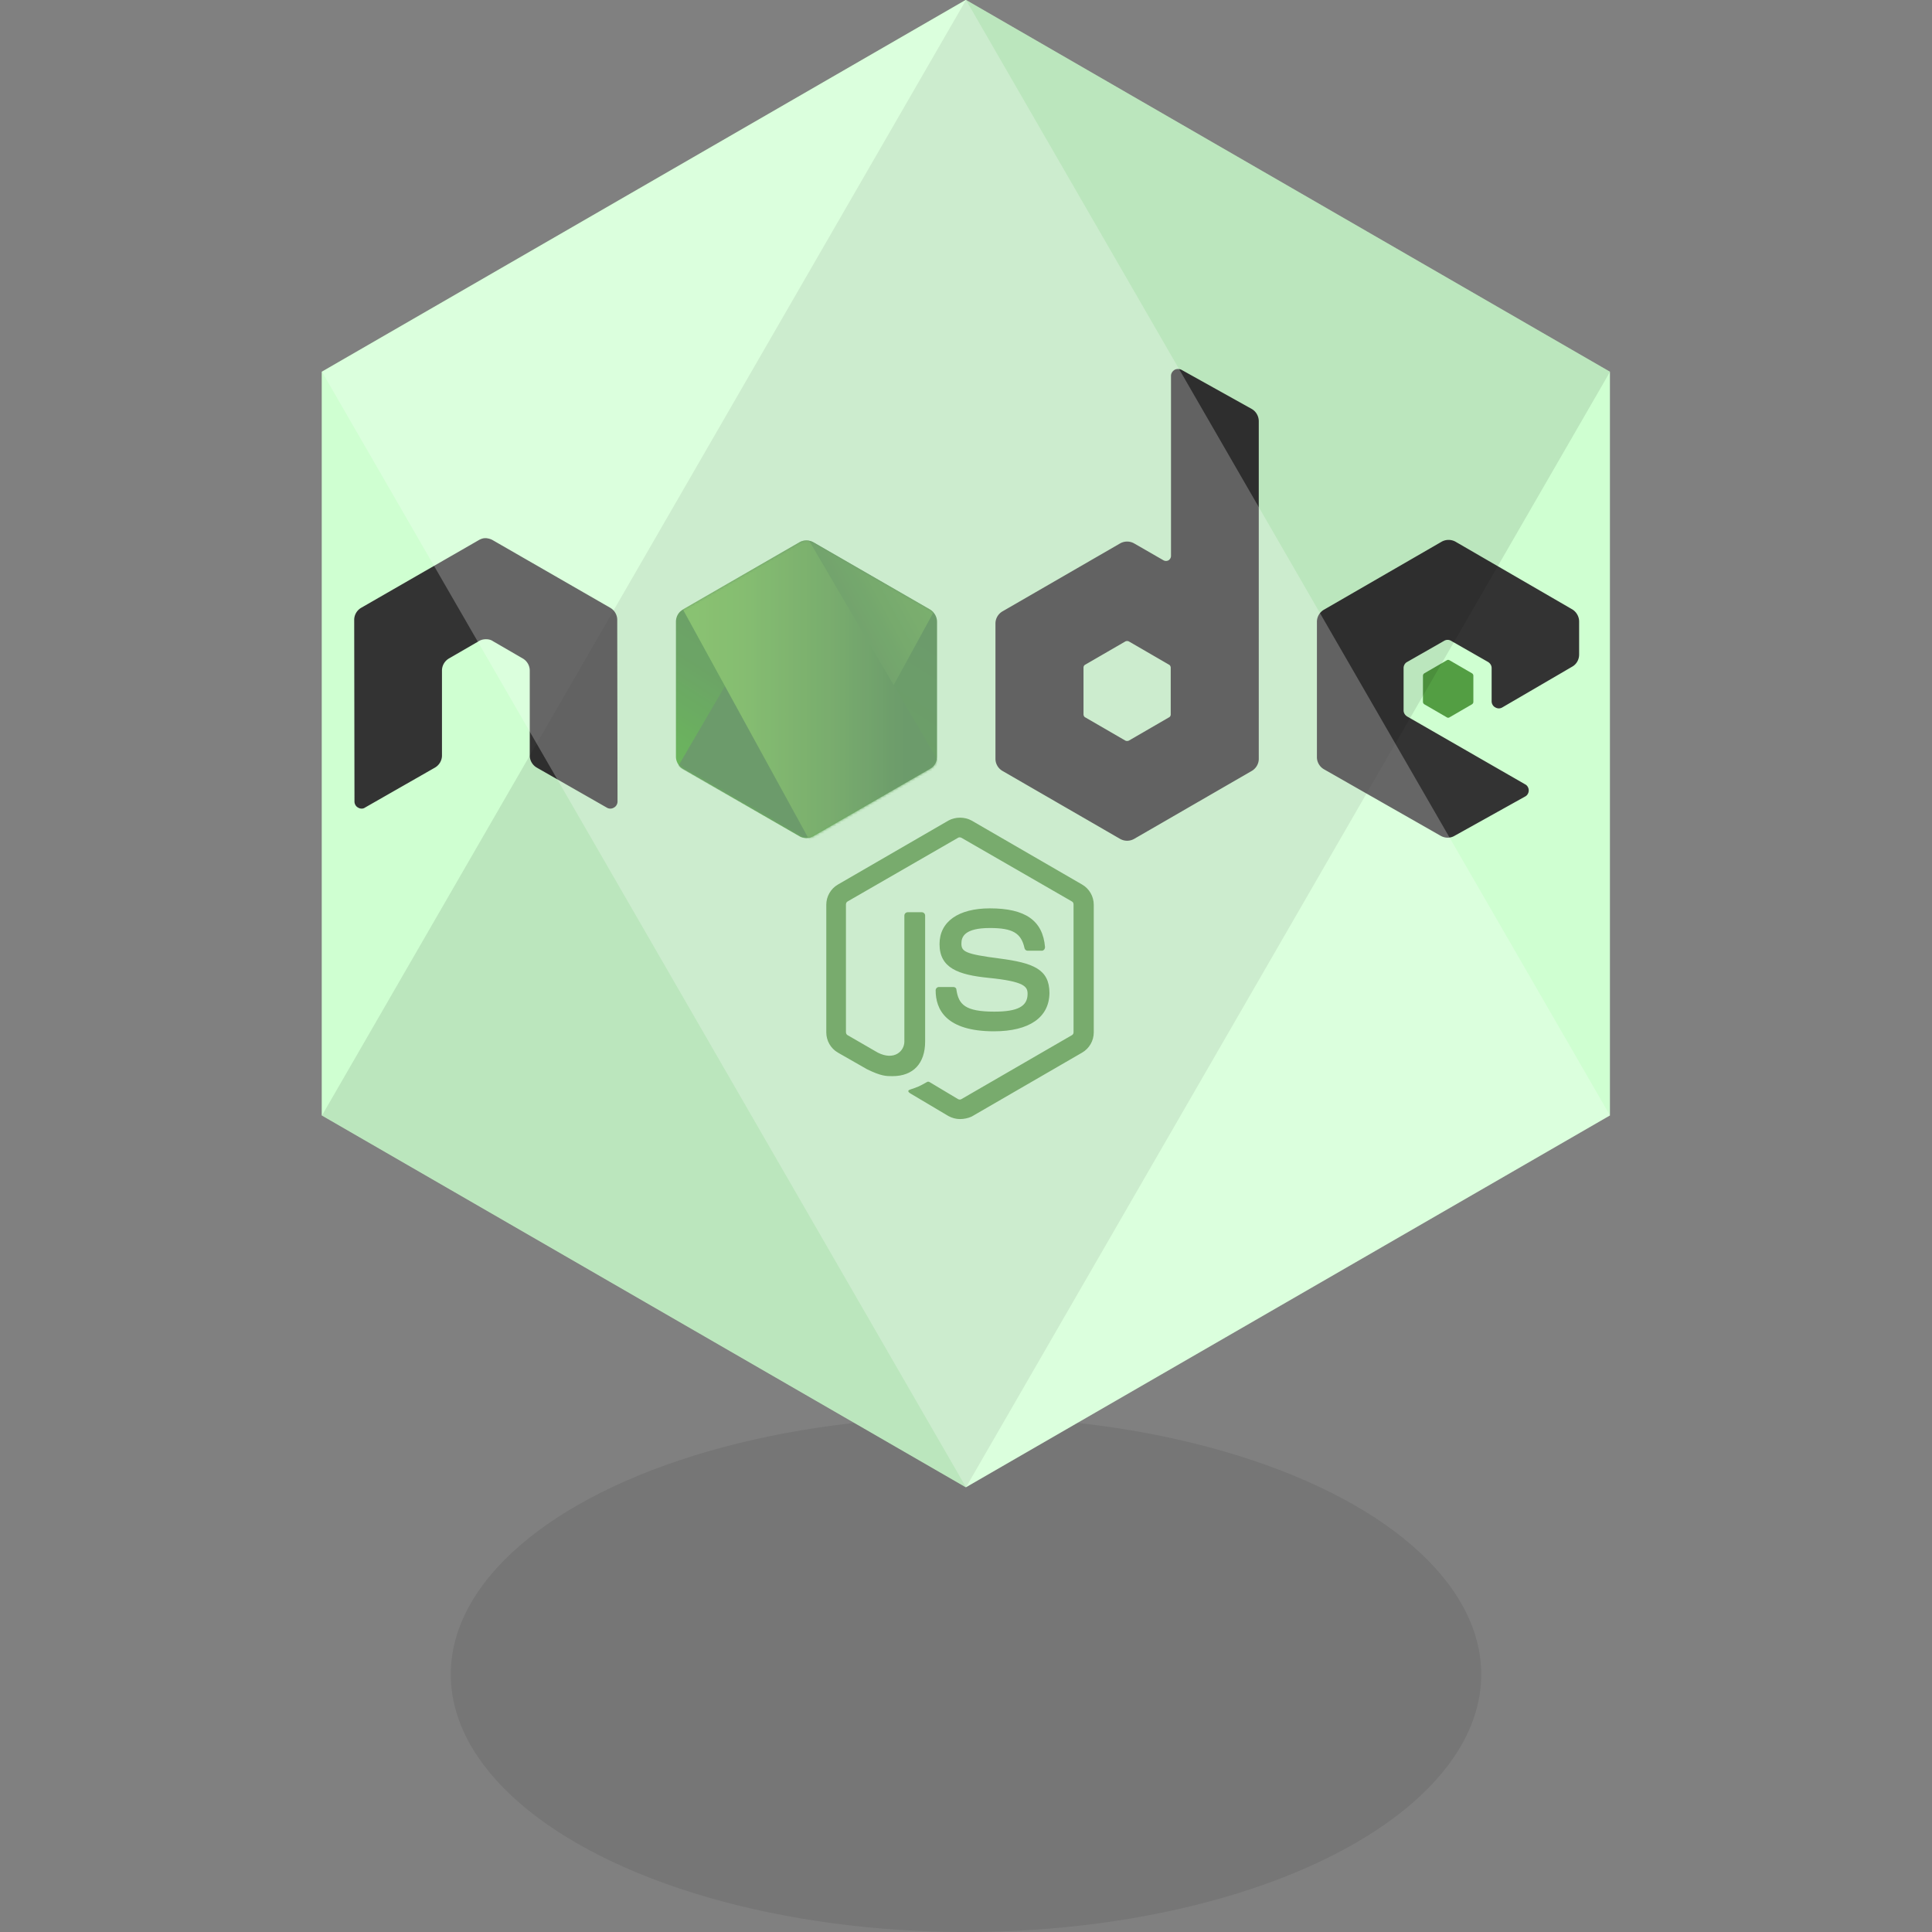 <?xml version="1.0" encoding="UTF-8" standalone="no"?>
<svg
   width="300"
   height="300"
   viewBox="0 0 300 300"
   preserveAspectRatio="xMidYMid"
   version="1.1"
   id="svg42"
   sodipodi:docname="nodejsCrystal.svg"
   inkscape:version="1.3.2 (091e20e, 2023-11-25, custom)"
   xmlns:inkscape="http://www.inkscape.org/namespaces/inkscape"
   xmlns:sodipodi="http://sodipodi.sourceforge.net/DTD/sodipodi-0.dtd"
   xmlns:xlink="http://www.w3.org/1999/xlink"
   xmlns="http://www.w3.org/2000/svg"
   xmlns:svg="http://www.w3.org/2000/svg">
   <rect x="0" y="0" width="300" height="300" fill="#808080" stroke="none"/>
   <sodipodi:namedview
      id="namedview42"
      pagecolor="#8d8d8d"
      bordercolor="#cccccc"
      borderopacity="1"
      inkscape:showpageshadow="0"
      inkscape:pageopacity="1"
      inkscape:pagecheckerboard="0"
      inkscape:deskcolor="#d1d1d1"
      inkscape:zoom="0.9384"
      inkscape:cx="-29.3052"
      inkscape:cy="54.880648"
      inkscape:window-width="2304"
      inkscape:window-height="1202"
      inkscape:window-x="-11"
      inkscape:window-y="-11"
      inkscape:window-maximized="1"
      inkscape:current-layer="svg42" />
   <defs
      id="defs30">
      <linearGradient
         x1="79.822"
         y1="21.347"
         x2="32.862"
         y2="105.422"
         id="b"
         gradientTransform="scale(0.937,1.067)"
         gradientUnits="userSpaceOnUse">
         <stop
            stop-color="#41873F"
            offset="0%"
            id="stop1" />
         <stop
            stop-color="#418B3D"
            offset="32.88%"
            id="stop2" />
         <stop
            stop-color="#419637"
            offset="63.52%"
            id="stop3" />
         <stop
            stop-color="#3FA92D"
            offset="93.19%"
            id="stop4" />
         <stop
            stop-color="#3FAE2A"
            offset="100%"
            id="stop5" />
      </linearGradient>
      <path
         id="a"
         d="M57.903 1.85a5.957 5.957 0 0 0-5.894 0L3.352 29.933c-1.85 1.04-2.89 3.005-2.89 5.085v56.286c0 2.08 1.156 4.045 2.89 5.085l48.657 28.085a5.957 5.957 0 0 0 5.894 0l48.658-28.085c1.849-1.04 2.89-3.005 2.89-5.085V35.019c0-2.08-1.157-4.045-2.89-5.085L57.903 1.85z" />
      <linearGradient
         x1="51.369"
         y1="64.595"
         x2="184.674"
         y2="-19.865"
         id="d"
         gradientTransform="scale(0.926,1.08)"
         gradientUnits="userSpaceOnUse">
         <stop
            stop-color="#41873F"
            offset="13.76%"
            id="stop6" />
         <stop
            stop-color="#54A044"
            offset="40.32%"
            id="stop7" />
         <stop
            stop-color="#66B848"
            offset="71.36%"
            id="stop8" />
         <stop
            stop-color="#6CC04A"
            offset="90.81%"
            id="stop9" />
      </linearGradient>
      <linearGradient
         x1="5.463"
         y1="1.396"
         x2="60.625"
         y2="1.396"
         id="e"
         gradientTransform="scale(1.632,0.613)"
         gradientUnits="userSpaceOnUse">
         <stop
            stop-color="#6CC04A"
            offset="9.192%"
            id="stop10" />
         <stop
            stop-color="#66B848"
            offset="28.64%"
            id="stop11" />
         <stop
            stop-color="#54A044"
            offset="59.68%"
            id="stop12" />
         <stop
            stop-color="#41873F"
            offset="86.24%"
            id="stop13" />
      </linearGradient>
      <linearGradient
         x1="-1.422"
         y1="66.99"
         x2="120.279"
         y2="66.99"
         id="f"
         gradientTransform="scale(0.925,1.081)"
         gradientUnits="userSpaceOnUse">
         <stop
            stop-color="#6CC04A"
            offset="9.192%"
            id="stop14" />
         <stop
            stop-color="#66B848"
            offset="28.64%"
            id="stop15" />
         <stop
            stop-color="#54A044"
            offset="59.68%"
            id="stop16" />
         <stop
            stop-color="#41873F"
            offset="86.24%"
            id="stop17" />
      </linearGradient>
      <linearGradient
         x1="117.947"
         y1="68.392"
         x2="169.562"
         y2="68.392"
         id="g"
         gradientTransform="scale(0.655,1.527)"
         gradientUnits="userSpaceOnUse">
         <stop
            stop-color="#6CC04A"
            offset="9.192%"
            id="stop18" />
         <stop
            stop-color="#66B848"
            offset="28.64%"
            id="stop19" />
         <stop
            stop-color="#54A044"
            offset="59.68%"
            id="stop20" />
         <stop
            stop-color="#41873F"
            offset="86.24%"
            id="stop21" />
      </linearGradient>
      <linearGradient
         x1="-1.039"
         y1="150.751"
         x2="87.897"
         y2="150.751"
         id="h"
         gradientTransform="scale(1.266,0.79)"
         gradientUnits="userSpaceOnUse">
         <stop
            stop-color="#6CC04A"
            offset="9.192%"
            id="stop22" />
         <stop
            stop-color="#66B848"
            offset="28.64%"
            id="stop23" />
         <stop
            stop-color="#54A044"
            offset="59.68%"
            id="stop24" />
         <stop
            stop-color="#41873F"
            offset="86.24%"
            id="stop25" />
      </linearGradient>
      <linearGradient
         x1="100.854"
         y1="37.182"
         x2="46.004"
         y2="216.513"
         id="i"
         gradientTransform="scale(1.266,0.79)"
         gradientUnits="userSpaceOnUse">
         <stop
            stop-color="#41873F"
            offset="0%"
            id="stop26" />
         <stop
            stop-color="#418B3D"
            offset="32.88%"
            id="stop27" />
         <stop
            stop-color="#419637"
            offset="63.52%"
            id="stop28" />
         <stop
            stop-color="#3FA92D"
            offset="93.19%"
            id="stop29" />
         <stop
            stop-color="#3FAE2A"
            offset="100%"
            id="stop30" />
      </linearGradient>
      <g
         id="nodejsCrystal:crystal"
         transform="translate(0,-20)"
         style="display:inline">
         <path
            sodipodi:type="star"
            style="display:inline;fill:#cfffd1;stroke-width:0;stroke-linecap:round;stroke-linejoin:round"
            id="path42"
            inkscape:flatsided="true"
            sodipodi:sides="6"
            sodipodi:cx="-161.2541"
            sodipodi:cy="-58.77486"
            sodipodi:r1="108.6434"
            sodipodi:r2="94.087944"
            sodipodi:arg1="0.52359878"
            sodipodi:arg2="1.0471976"
            inkscape:rounded="0"
            inkscape:randomized="0"
            d="m -67.166,-4.453 -94.088,54.322 -94.088,-54.322 0,-108.643 94.088,-54.322 94.088,54.322 z"
            transform="matrix(1.063,0,0,1.063,321.387,197.938)" />
         <g
            fill="none"
            id="g42"
            transform="matrix(0.372,0,0,0.372,54.914,77.298)"
            style="display:inline">
            <path
               d="m 253.11,313.094 c -1.733,0 -3.351,-0.462 -4.854,-1.271 l -15.371,-9.13 c -2.312,-1.272 -1.156,-1.734 -0.462,-1.965 3.12,-1.04 3.698,-1.272 6.934,-3.12 0.347,-0.232 0.81,-0.116 1.156,0.115 l 11.789,7.05 c 0.462,0.231 1.04,0.231 1.386,0 l 46.115,-26.698 c 0.462,-0.231 0.694,-0.694 0.694,-1.271 v -53.28 c 0,-0.579 -0.232,-1.04 -0.694,-1.272 L 253.688,195.67 c -0.462,-0.232 -1.04,-0.232 -1.386,0 l -46.115,26.582 c -0.462,0.231 -0.694,0.809 -0.694,1.271 v 53.28 c 0,0.463 0.232,1.04 0.694,1.272 l 12.598,7.281 c 6.819,3.467 11.095,-0.578 11.095,-4.623 v -52.587 c 0,-0.693 0.578,-1.387 1.387,-1.387 h 5.894 c 0.694,0 1.387,0.578 1.387,1.387 v 52.587 c 0,9.13 -4.97,14.447 -13.638,14.447 -2.658,0 -4.738,0 -10.633,-2.89 l -12.135,-6.934 c -3.005,-1.733 -4.854,-4.97 -4.854,-8.437 v -53.28 c 0,-3.467 1.849,-6.704 4.854,-8.437 l 46.114,-26.698 c 2.89,-1.618 6.82,-1.618 9.709,0 l 46.114,26.698 c 3.005,1.733 4.855,4.97 4.855,8.437 v 53.28 c 0,3.467 -1.85,6.704 -4.855,8.437 l -46.114,26.698 c -1.503,0.694 -3.236,1.04 -4.854,1.04 z m 14.216,-36.637 c -20.225,0 -24.386,-9.246 -24.386,-17.105 0,-0.694 0.578,-1.387 1.387,-1.387 h 6.01 c 0.693,0 1.271,0.462 1.271,1.156 0.925,6.125 3.583,9.13 15.834,9.13 9.708,0 13.87,-2.196 13.87,-7.397 0,-3.005 -1.157,-5.2 -16.297,-6.703 -12.598,-1.272 -20.457,-4.045 -20.457,-14.1 0,-9.362 7.86,-14.91 21.035,-14.91 14.793,0 22.075,5.086 23,16.18 0,0.348 -0.116,0.694 -0.347,1.041 -0.232,0.231 -0.578,0.462 -0.925,0.462 h -6.01 c -0.578,0 -1.156,-0.462 -1.271,-1.04 -1.387,-6.356 -4.97,-8.437 -14.447,-8.437 -10.633,0 -11.905,3.699 -11.905,6.472 0,3.352 1.503,4.392 15.834,6.241 14.216,1.85 20.92,4.508 20.92,14.447 -0.116,10.171 -8.437,15.95 -23.116,15.95 z"
               fill="#539e43"
               id="path30" />
            <path
               d="m 110.028,104.712 c 0,-2.08 -1.156,-4.046 -3.005,-5.086 l -49.004,-28.2 c -0.81,-0.463 -1.734,-0.694 -2.658,-0.81 h -0.463 c -0.924,0 -1.849,0.347 -2.658,0.81 l -49.004,28.2 c -1.85,1.04 -3.005,3.005 -3.005,5.086 l 0.116,75.817 c 0,1.04 0.578,2.08 1.502,2.543 0.925,0.578 2.08,0.578 2.89,0 l 29.125,-16.643 c 1.849,-1.04 3.005,-3.005 3.005,-5.085 v -35.482 c 0,-2.08 1.155,-4.045 3.005,-5.085 l 12.366,-7.166 c 0.925,-0.578 1.965,-0.81 3.005,-0.81 1.04,0 2.08,0.232 2.89,0.81 l 12.366,7.166 c 1.85,1.04 3.005,3.004 3.005,5.085 v 35.482 c 0,2.08 1.156,4.045 3.005,5.085 l 29.125,16.643 c 0.925,0.578 2.08,0.578 3.005,0 0.925,-0.463 1.503,-1.503 1.503,-2.543 z M 345.571,0.347 c -0.924,-0.463 -2.08,-0.463 -2.89,0 -0.924,0.578 -1.502,1.502 -1.502,2.542 v 75.125 c 0,0.693 -0.346,1.386 -1.04,1.849 -0.693,0.346 -1.387,0.346 -2.08,0 l -12.251,-7.05 a 5.957,5.957 0 0 0 -5.895,0 l -49.004,28.316 c -1.849,1.04 -3.005,3.005 -3.005,5.085 v 56.516 c 0,2.08 1.156,4.046 3.005,5.086 l 49.004,28.316 a 5.957,5.957 0 0 0 5.895,0 l 49.004,-28.316 c 1.849,-1.04 3.005,-3.005 3.005,-5.086 V 21.844 c 0,-2.196 -1.156,-4.16 -3.005,-5.201 L 345.572,0.347 Z m -4.507,143.776 c 0,0.578 -0.231,1.04 -0.694,1.271 l -16.758,9.708 a 1.714,1.714 0 0 1 -1.503,0 l -16.758,-9.708 c -0.463,-0.231 -0.694,-0.809 -0.694,-1.271 v -19.417 c 0,-0.578 0.231,-1.04 0.694,-1.271 l 16.758,-9.709 a 1.714,1.714 0 0 1 1.503,0 l 16.758,9.709 c 0.463,0.23 0.694,0.809 0.694,1.271 z m 167.584,-19.879 c 1.85,-1.04 2.89,-3.005 2.89,-5.086 v -13.753 c 0,-2.08 -1.156,-4.045 -2.89,-5.085 l -48.657,-28.2 a 5.957,5.957 0 0 0 -5.894,0 l -49.004,28.315 c -1.85,1.04 -3.005,3.005 -3.005,5.086 v 56.516 c 0,2.08 1.155,4.045 3.005,5.085 l 48.657,27.738 c 1.85,1.04 4.045,1.04 5.779,0 L 489,178.45 c 0.925,-0.463 1.503,-1.503 1.503,-2.543 0,-1.04 -0.578,-2.08 -1.503,-2.543 l -49.235,-28.316 c -0.924,-0.577 -1.502,-1.502 -1.502,-2.542 v -17.683 c 0,-1.04 0.578,-2.08 1.502,-2.543 l 15.372,-8.784 a 2.821,2.821 0 0 1 3.005,0 l 15.371,8.784 c 0.925,0.578 1.503,1.502 1.503,2.543 v 13.869 c 0,1.04 0.578,2.08 1.502,2.542 0.925,0.578 2.08,0.578 3.005,0 z"
               fill="#333333"
               id="path31" />
            <path
               d="m 456.293,121.586 a 1.05,1.05 0 0 1 1.155,0 l 9.362,5.432 c 0.347,0.23 0.578,0.577 0.578,1.04 v 10.864 c 0,0.462 -0.231,0.809 -0.578,1.04 l -9.362,5.432 a 1.05,1.05 0 0 1 -1.155,0 l -9.362,-5.432 c -0.347,-0.231 -0.578,-0.578 -0.578,-1.04 v -10.864 c 0,-0.463 0.231,-0.81 0.578,-1.04 z"
               fill="#539e43"
               id="path32" />
            <g
               transform="translate(134.068,70.501)"
               id="g41">
               <mask
                  id="c"
                  fill="#ffffff">
                  <use
                     xlink:href="#a"
                     id="use32" />
               </mask>
               <use
                  fill="url(#b)"
                  xlink:href="#a"
                  id="use33"
               />
               <g
                  mask="url(#c)"
                  id="g34">
                  <path
                     d="M 51.893,1.85 3.121,29.933 C 1.27,30.974 0,32.94 0,35.02 v 56.286 c 0,1.387 0.578,2.658 1.502,3.698 L 56.285,1.156 C 54.898,0.925 53.28,1.04 51.893,1.849 Z m 4.739,123.203 c 0.462,-0.116 0.925,-0.347 1.387,-0.578 L 106.792,96.39 c 1.85,-1.04 3.005,-3.005 3.005,-5.085 V 35.019 c 0,-1.502 -0.694,-3.005 -1.734,-4.045 l -51.43,94.079 z"
                     id="path33" />
                  <path
                     d="M 106.676,29.934 57.788,1.85 A 8.025,8.025 0 0 0 56.285,1.272 L 1.502,95.12 a 6.082,6.082 0 0 0 1.619,1.387 l 48.888,28.085 c 1.387,0.809 3.005,1.04 4.507,0.577 l 51.432,-94.078 c -0.347,-0.462 -0.81,-0.81 -1.272,-1.156 z"
                     fill="url(#d)"
                     id="path34"
                  />
               </g>
               <g
                  mask="url(#c)"
                  id="g40">
                  <path
                     d="M 109.797,91.305 V 35.019 c 0,-2.08 -1.271,-4.045 -3.12,-5.085 L 57.786,1.85 A 5.106,5.106 0 0 0 55.938,1.157 l 53.511,91.42 c 0.231,-0.347 0.347,-0.809 0.347,-1.271 z M 3.12,29.934 C 1.272,30.974 0,32.94 0,35.02 v 56.286 c 0,2.08 1.387,4.045 3.12,5.085 l 48.889,28.085 c 1.156,0.693 2.427,0.925 3.814,0.693 L 3.467,29.818 3.121,29.934 Z"
                     id="path35" />
                  <path
                     fill="url(#e)"
                     fill-rule="evenodd"
                     d="m 50.391,0.809 -0.693,0.347 h 0.924 z"
                     transform="translate(0,-9.246)"
                     id="path36"
                  />
                  <path
                     d="m 106.792,105.636 c 1.387,-0.809 2.427,-2.196 2.89,-3.698 L 56.053,10.402 c -1.387,-0.231 -2.89,-0.116 -4.16,0.693 L 3.351,39.065 55.706,134.53 a 8.057,8.057 0 0 0 2.196,-0.693 l 48.889,-28.2 z"
                     fill="url(#f)"
                     fill-rule="evenodd"
                     transform="translate(0,-9.246)"
                     id="path37"
                  />
                  <path
                     fill="url(#g)"
                     fill-rule="evenodd"
                     d="m 111.3,104.712 -0.347,-0.578 v 0.809 l 0.346,-0.231 z"
                     transform="translate(0,-9.246)"
                     id="path38"
                  />
                  <path
                     d="m 106.792,105.636 -48.773,28.085 a 6.973,6.973 0 0 1 -2.196,0.693 l 0.925,1.734 54.089,-31.32 v -0.694 l -1.387,-2.312 c -0.231,1.618 -1.271,3.005 -2.658,3.814 z"
                     fill="url(#h)"
                     fill-rule="evenodd"
                     transform="translate(0,-9.246)"
                     id="path39"
                  />
                  <path
                     d="m 106.792,105.636 -48.773,28.085 a 6.973,6.973 0 0 1 -2.196,0.693 l 0.925,1.734 54.089,-31.32 v -0.694 l -1.387,-2.312 c -0.231,1.618 -1.271,3.005 -2.658,3.814 z"
                     fill="url(#i)"
                     fill-rule="evenodd"
                     transform="translate(0,-9.246)"
                     id="path40"
                  />
               </g>
            </g>
         </g>
         <path
            id="rect74"
            style="opacity:1;fill:#000000;fill-opacity:0.1;stroke-width:3;stroke-linecap:round;stroke-linejoin:round"
            d="M 150,20 250,77.735 150,250.94 50,193.205 Z"
            sodipodi:nodetypes="ccccc" />
         <path
            id="path74"
            style="opacity:1;fill:#ffffff;fill-opacity:0.25;stroke-width:3;stroke-linecap:round;stroke-linejoin:round"
            d="M 50,77.735 150,20 250,193.205 150,250.94 Z"
            sodipodi:nodetypes="ccccc" />
      </g>
   </defs>
   <rect
      visibility="hidden"
      style="display:inline;opacity:1;fill:#999999;fill-opacity:1;stroke:none;stroke-width:5;stroke-linecap:round"
      id="nodejsCrystal:background"
      width="300"
      height="300"
      x="0"
      y="0" />
   <g
      transform="matrix(1,0,0,0.5,0,150)"
      id="g2"
      style="display:inline">
      <g
         transform="translate(150,220)"
         id="g1">
         <circle
            style="opacity:1;fill:#000000;fill-opacity:0.08;stroke:none"
            id="nodejsCrystal:shadow"
            cx="0"
            cy="0"
            r="80" />
         <animateTransform
            attributeName="transform"
            type="scale"
            additive="sum"
            values="1 1;0.8 0.8;1 1"
            dur="3s"
            repeatCount="indefinite" />
      </g>
   </g>

   <use
      x="0"
      y="0"
      xlink:href="#nodejsCrystal:crystal">
      <animateTransform
         attributeName="transform"
         type="translate"
         values="1 1;0 6;0 14;0 21;0 26;0 21;0 14;0 6;1 1"
         dur="3s"
         repeatCount="indefinite" />
   </use>
</svg>